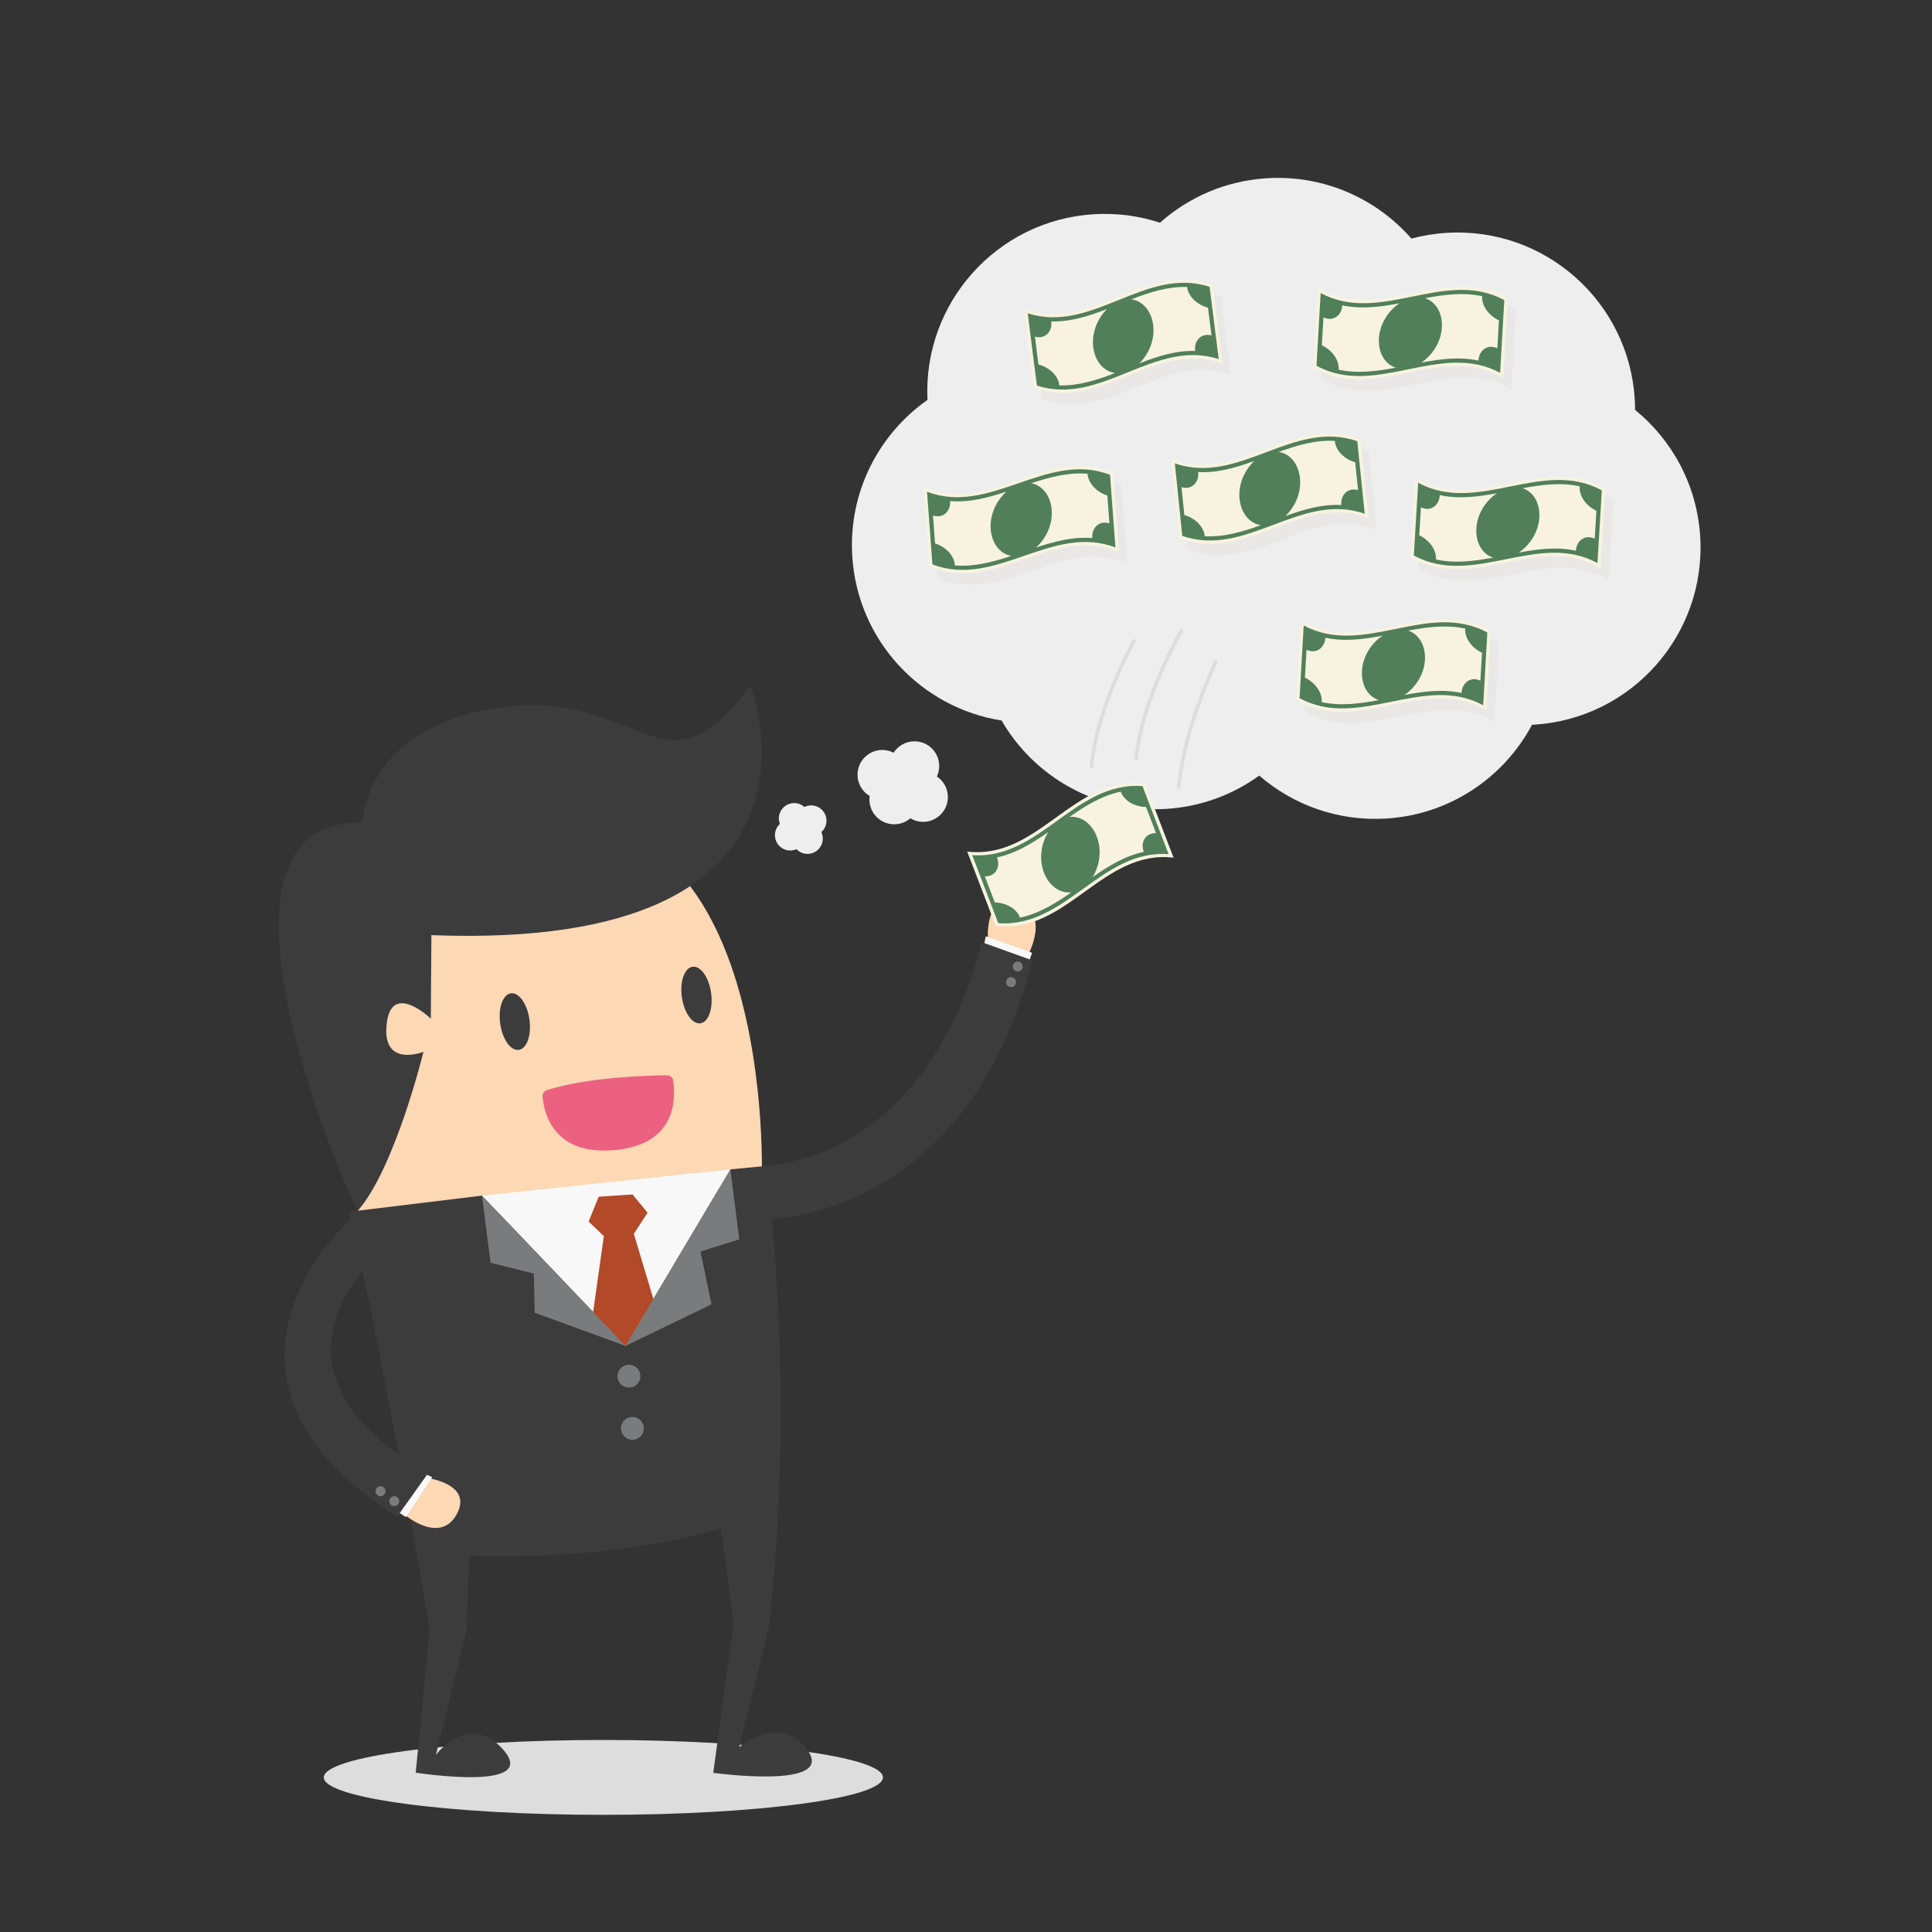 <svg width="1000" height="1000" xmlns="http://www.w3.org/2000/svg">
 <rect width="100%" height="100%" fill="#333333" stroke="none"/>

 <g>
  <title>background</title>
  <rect fill="none" id="canvas_background" height="402" width="582" y="-1" x="-1"/>
 </g>
 <g>
  <title>Layer 1</title>
  <path fill="#eeeeee" fill-rule="nonzero" d="m480.066,206.979c-2.408,-50.159 35.954,-93.069 86.224,-96.104c11.914,-0.719 23.424,0.891 34.118,4.395c14.857,-13.209 34.071,-21.734 55.454,-23.024c29.521,-1.782 56.609,10.595 74.691,31.245c5.888,-1.576 12.021,-2.59 18.341,-2.971c50.656,-3.058 94.199,35.528 97.256,86.184c0.11,1.82 0.15,3.629 0.154,5.429c19.235,15.662 32.111,39.01 33.724,65.721c3.058,50.655 -35.528,94.198 -86.184,97.255c-0.29,0.018 -0.579,0.015 -0.869,0.03c-14.543,27.258 -42.48,46.544 -75.578,48.541c-24.93,1.505 -48.124,-7.091 -65.63,-22.234c-13.659,9.884 -30.18,16.15 -48.255,17.241c-35.905,2.167 -68.216,-16.601 -85.09,-45.745c-41.669,-6.582 -74.654,-41.363 -77.301,-85.208c-1.992,-33.03 13.726,-63.026 38.945,-80.756" id="path16"/>
  <path fill="#eeeeee" fill-rule="nonzero" d="m456.674,388.186c2.114,0 4.103,0.521 5.86,1.426c2.28,-3.553 6.255,-5.914 10.79,-5.914c7.081,0 12.822,5.741 12.822,12.822c0,1.933 -0.44,3.757 -1.205,5.4c3.425,2.303 5.679,6.211 5.679,10.649c0,7.081 -5.74,12.821 -12.821,12.821c-2.421,0 -4.678,-0.682 -6.609,-1.849c-2.245,1.934 -5.161,3.11 -8.356,3.11c-7.082,0 -12.822,-5.74 -12.822,-12.821c0,-0.613 0.058,-1.209 0.14,-1.798c-3.766,-2.234 -6.299,-6.329 -6.299,-11.025c0,-7.081 5.74,-12.822 12.821,-12.822" id="path18"/>
  <path fill="#eeeeee" fill-rule="nonzero" d="m401.875,428.902c0.451,-0.951 1.07,-1.768 1.801,-2.439c-0.757,-1.958 -0.748,-4.207 0.223,-6.254c1.875,-3.956 6.601,-5.643 10.556,-3.768c0.704,0.334 1.331,0.76 1.884,1.254c2.099,-1.038 4.63,-1.145 6.91,-0.065c3.955,1.875 5.641,6.603 3.766,10.557c-0.468,0.986 -1.113,1.831 -1.879,2.515c0.959,2.064 1.029,4.522 -0.022,6.739c-1.875,3.956 -6.601,5.643 -10.556,3.768c-0.894,-0.424 -1.665,-0.999 -2.312,-1.671c-2.035,0.901 -4.434,0.95 -6.603,-0.079c-3.956,-1.875 -5.643,-6.601 -3.768,-10.557" id="path20"/>
  <path fill="#e9e8e7" fill-rule="nonzero" d="m610.338,243.349c1.4,13.665 2.801,27.33 4.201,40.995c34.456,13.866 63.619,-23.92 98.078,-10.053c-1.401,-13.666 -2.801,-27.331 -4.204,-40.996c-34.456,-13.866 -63.619,23.92 -98.075,10.054" id="path22"/>
  <path fill="#f7f3e0" fill-rule="nonzero" d="m606.095,237.399c1.4,13.665 2.801,27.33 4.201,40.995c34.459,13.867 63.62,-23.92 98.078,-10.054c-1.401,-13.665 -2.801,-27.33 -4.202,-40.995c-34.458,-13.866 -63.62,23.92 -98.076,10.054" id="path24"/>
  <path fill="#517f59" fill-rule="nonzero" d="m702.94,253.694c-5.374,-1.567 -9.174,2.583 -8.649,7.709c-9.931,-0.541 -19.516,2.289 -29.038,5.729c5.179,-4.82 8.375,-12.262 7.616,-19.672c-0.76,-7.412 -5.263,-12.71 -11.021,-13.539c9.524,-3.44 19.11,-6.27 29.041,-5.728l0.01,0.129c0.532,5.191 5.19,9.406 10.564,10.974c0.491,4.799 0.984,9.599 1.476,14.399zm-50.321,18.125c-9.521,3.44 -19.106,6.269 -29.036,5.729c-0.532,-5.191 -5.19,-9.406 -10.565,-10.974c-0.491,-4.8 -0.984,-9.6 -1.476,-14.4c5.375,1.569 9.175,-2.581 8.65,-7.707l-0.016,-0.13c9.931,0.541 19.516,-2.288 29.04,-5.728c-5.179,4.819 -8.375,12.261 -7.616,19.672c0.76,7.411 5.261,12.709 11.02,13.537zm-44.524,-32c1.282,12.51 2.564,25.02 3.846,37.529c33.061,11.646 61.37,-23.075 94.433,-11.429c-1.282,-12.509 -2.565,-25.017 -3.848,-37.528c-33.061,-11.646 -61.37,23.075 -94.431,11.428" id="path26"/>
  <path fill="#e9e8e7" fill-rule="nonzero" d="m631.938,153.321c-34.779,-13.04 -63.031,25.431 -97.809,12.391c1.726,13.627 3.453,27.256 5.179,40.883c34.78,13.041 63.031,-25.431 97.809,-12.391c-1.726,-13.627 -3.453,-27.255 -5.179,-40.883" id="path28"/>
  <path fill="#f7f3e0" fill-rule="nonzero" d="m632.875,188.254c-1.726,-13.627 -3.454,-27.255 -5.18,-40.884c-34.778,-13.04 -63.03,25.433 -97.809,12.393c1.728,13.627 3.454,27.255 5.18,40.884c34.779,13.04 63.031,-25.433 97.809,-12.393" id="path30"/>
  <path fill="#517f59" fill-rule="nonzero" d="m535.669,174.275c5.409,1.439 9.11,-2.801 8.463,-7.912c9.94,0.304 19.454,-2.754 28.892,-6.42c-5.064,4.941 -8.081,12.457 -7.145,19.849c0.936,7.391 5.564,12.58 11.34,13.271c-9.438,3.666 -18.954,6.724 -28.895,6.42l-0.014,-0.13c-0.655,-5.176 -5.412,-9.279 -10.821,-10.717c-0.606,-4.786 -1.212,-9.572 -1.82,-14.36zm49.874,-19.321c9.436,-3.666 18.951,-6.724 28.891,-6.42c0.656,5.178 5.414,9.28 10.824,10.719c0.606,4.786 1.212,9.574 1.819,14.36c-5.41,-1.44 -9.11,2.8 -8.463,7.912l0.019,0.13c-9.94,-0.305 -19.455,2.752 -28.894,6.419c5.062,-4.941 8.08,-12.457 7.144,-19.848c-0.936,-7.393 -5.564,-12.581 -11.34,-13.273zm45.275,30.927c-1.58,-12.475 -3.161,-24.95 -4.741,-37.425c-33.33,-10.854 -60.801,24.532 -94.131,13.679c1.579,12.475 3.16,24.95 4.741,37.425c33.33,10.855 60.801,-24.532 94.131,-13.679" id="path32"/>
  <path fill="#e9e8e7" fill-rule="nonzero" d="m736.715,253.101c-0.82,13.713 -1.639,27.424 -2.459,41.136c31.771,19.239 66.643,-13.355 98.415,5.883c0.819,-13.713 1.639,-27.424 2.459,-41.136c-31.773,-19.239 -66.643,13.356 -98.415,-5.883" id="path34"/>
  <path fill="#f7f3e0" fill-rule="nonzero" d="m732.474,247.151c-0.82,13.711 -1.64,27.424 -2.459,41.136c31.771,19.239 66.641,-13.356 98.414,5.883c0.819,-13.713 1.64,-27.425 2.459,-41.136c-31.771,-19.239 -66.643,13.355 -98.414,-5.883" id="path36"/>
  <path fill="#517f59" fill-rule="nonzero" d="m825.426,278.839c-5.051,-2.413 -9.47,1.071 -9.777,6.215c-9.714,-2.135 -19.63,-0.886 -29.581,0.974c5.888,-3.921 10.242,-10.751 10.686,-18.189c0.445,-7.436 -3.145,-13.39 -8.695,-15.136c9.954,-1.861 19.87,-3.109 29.584,-0.974l-0.01,0.129c-0.311,5.21 3.606,10.12 8.656,12.533c-0.287,4.816 -0.576,9.633 -0.863,14.449zm-52.584,9.78c-9.951,1.86 -19.867,3.107 -29.58,0.974c0.31,-5.209 -3.606,-10.119 -8.658,-12.533c0.287,-4.816 0.575,-9.633 0.863,-14.449c5.051,2.414 9.471,-1.07 9.779,-6.214l0.005,-0.131c9.714,2.135 19.63,0.887 29.582,-0.974c-5.888,3.922 -10.241,10.752 -10.686,18.189c-0.444,7.436 3.146,13.391 8.695,15.137zm-38.786,-38.756c-0.749,12.553 -1.5,25.105 -2.251,37.658c30.754,16.821 64.288,-12.884 95.041,3.938c0.749,-12.551 1.5,-25.104 2.25,-37.656c-30.753,-16.823 -64.286,12.884 -95.04,-3.939" id="path38"/>
  <path fill="#e9e8e7" fill-rule="nonzero" d="m482.135,257.985c1.015,13.699 2.031,27.398 3.046,41.096c34.054,14.831 64.268,-22.12 98.321,-7.287c-1.016,-13.699 -2.031,-27.399 -3.047,-41.098c-34.053,-14.831 -64.268,22.119 -98.32,7.289" id="path40"/>
  <path fill="#f7f3e0" fill-rule="nonzero" d="m579.26,285.842c-1.015,-13.699 -2.031,-27.398 -3.046,-41.096c-34.053,-14.831 -64.268,22.119 -98.321,7.287c1.015,13.699 2.031,27.399 3.046,41.098c34.054,14.831 64.268,-22.119 98.321,-7.289" id="path42"/>
  <path fill="#517f59" fill-rule="nonzero" d="m482.914,266.827c5.326,1.719 9.242,-2.322 8.861,-7.461c9.911,0.819 19.571,-1.739 29.188,-4.909c-5.312,4.671 -8.719,12.021 -8.168,19.45c0.551,7.43 4.902,12.852 10.634,13.844c-9.615,3.17 -19.277,5.729 -29.189,4.907l-0.007,-0.13c-0.385,-5.204 -4.923,-9.547 -10.249,-11.266c-0.357,-4.811 -0.714,-9.623 -1.07,-14.435zm50.81,-16.701c9.615,-3.17 19.275,-5.728 29.186,-4.909c0.386,5.204 4.924,9.549 10.251,11.268c0.356,4.811 0.714,9.624 1.07,14.435c-5.329,-1.719 -9.245,2.322 -8.864,7.461l0.014,0.131c-9.912,-0.821 -19.574,1.738 -29.19,4.907c5.312,-4.671 8.717,-12.02 8.166,-19.45c-0.55,-7.43 -4.902,-12.852 -10.634,-13.844zm43.605,33.24c-0.93,-12.54 -1.859,-25.08 -2.789,-37.62c-32.72,-12.572 -61.995,21.337 -94.716,8.765c0.93,12.54 1.86,25.08 2.789,37.621c32.721,12.571 61.996,-21.339 94.716,-8.766" id="path44"/>
  <path fill="#e9e8e7" fill-rule="nonzero" d="m782.295,201.67c0.785,-13.714 1.569,-27.427 2.353,-41.143c-31.823,-19.155 -66.608,13.53 -98.43,-5.625c-0.784,13.715 -1.567,27.429 -2.351,41.143c31.823,19.155 66.608,-13.529 98.429,5.625" id="path46"/>
  <path fill="#f7f3e0" fill-rule="nonzero" d="m778.054,195.72c0.784,-13.714 1.567,-27.427 2.351,-41.143c-31.823,-19.155 -66.608,13.53 -98.43,-5.625c-0.784,13.714 -1.567,27.427 -2.351,41.143c31.823,19.155 66.608,-13.53 98.43,5.625" id="path48"/>
  <path fill="#517f59" fill-rule="nonzero" d="m685.019,164.275c5.058,2.4 9.467,-1.095 9.761,-6.24c9.719,2.109 19.63,0.835 29.578,-1.051c-5.878,3.938 -10.214,10.779 -10.637,18.216c-0.426,7.439 3.18,13.384 8.732,15.114c-9.947,1.887 -19.861,3.161 -29.58,1.051l0.01,-0.129c0.297,-5.21 -3.634,-10.111 -8.69,-12.51c0.275,-4.817 0.551,-9.634 0.826,-14.451zm52.558,-9.916c9.947,-1.886 19.859,-3.16 29.578,-1.051c-0.299,5.209 3.634,10.109 8.691,12.51c-0.276,4.816 -0.551,9.634 -0.826,14.45c-5.058,-2.4 -9.469,1.095 -9.762,6.24l-0.005,0.131c-9.719,-2.11 -19.633,-0.836 -29.58,1.05c5.878,-3.938 10.214,-10.779 10.639,-18.215c0.425,-7.439 -3.18,-13.384 -8.734,-15.115zm38.886,38.654c0.718,-12.554 1.435,-25.108 2.154,-37.663c-30.797,-16.741 -64.254,13.051 -95.05,-3.69c-0.718,12.555 -1.435,25.109 -2.152,37.663c30.797,16.741 64.253,-13.051 95.049,3.69" id="path50"/>
  <path fill="#e9e8e7" fill-rule="nonzero" d="m773.526,373.722c0.784,-13.715 1.567,-27.429 2.351,-41.144c-31.823,-19.154 -66.608,13.53 -98.43,-5.625c-0.784,13.715 -1.567,27.429 -2.351,41.144c31.823,19.155 66.608,-13.53 98.43,5.625" id="path52"/>
  <path fill="#f7f3e0" fill-rule="nonzero" d="m769.285,367.772c0.784,-13.714 1.567,-27.429 2.351,-41.143c-31.823,-19.156 -66.609,13.529 -98.43,-5.626c-0.784,13.715 -1.567,27.429 -2.351,41.143c31.823,19.156 66.608,-13.529 98.43,5.626" id="path54"/>
  <path fill="#517f59" fill-rule="nonzero" d="m676.25,336.327c5.056,2.399 9.466,-1.096 9.761,-6.24c9.719,2.107 19.631,0.835 29.578,-1.051c-5.878,3.936 -10.214,10.779 -10.639,18.215c-0.425,7.439 3.18,13.384 8.734,15.115c-9.949,1.886 -19.86,3.16 -29.581,1.05l0.011,-0.129c0.296,-5.21 -3.632,-10.11 -8.69,-12.509c0.276,-4.817 0.55,-9.634 0.826,-14.451zm52.558,-9.918c9.946,-1.886 19.859,-3.16 29.578,-1.051c-0.297,5.21 3.632,10.11 8.69,12.51c-0.275,4.816 -0.55,9.634 -0.825,14.45c-5.059,-2.399 -9.469,1.095 -9.764,6.24l-0.003,0.131c-9.72,-2.109 -19.634,-0.836 -29.582,1.05c5.879,-3.936 10.214,-10.777 10.64,-18.215c0.425,-7.438 -3.18,-13.383 -8.734,-15.115zm38.886,38.655c0.718,-12.555 1.435,-25.109 2.152,-37.664c-30.796,-16.741 -64.253,13.053 -95.049,-3.689c-0.718,12.554 -1.436,25.109 -2.154,37.663c30.797,16.741 64.254,-13.051 95.05,3.69" id="path56"/>
  <path fill="#dddddd" fill-rule="nonzero" d="m564.969,397.647l-0.089,-0.005c-0.515,-0.048 -0.895,-0.504 -0.846,-1.02c2.92,-31.446 21.977,-65.014 22.17,-65.35c0.254,-0.449 0.825,-0.608 1.279,-0.347c0.45,0.258 0.605,0.83 0.347,1.28c-0.19,0.331 -19.047,33.556 -21.929,64.591c-0.045,0.486 -0.455,0.851 -0.932,0.851" id="path58"/>
  <path fill="#dddddd" fill-rule="nonzero" d="m610.118,408.385l-0.089,-0.004c-0.515,-0.048 -0.894,-0.505 -0.846,-1.02c2.92,-31.415 19.149,-64.961 19.312,-65.296c0.228,-0.464 0.786,-0.656 1.254,-0.43c0.465,0.226 0.657,0.787 0.431,1.254c-0.163,0.331 -16.244,33.578 -19.13,64.645c-0.045,0.486 -0.454,0.851 -0.932,0.851" id="path60"/>
  <path fill="#dddddd" fill-rule="nonzero" d="m588.068,393.819l-0.087,-0.005c-0.515,-0.048 -0.895,-0.504 -0.848,-1.02c2.924,-31.453 23.384,-66.425 23.59,-66.775c0.263,-0.445 0.836,-0.594 1.282,-0.33c0.448,0.263 0.595,0.838 0.331,1.284c-0.204,0.346 -20.453,34.965 -23.336,65.995c-0.045,0.486 -0.454,0.851 -0.932,0.851" id="path62"/>
  <path fill="#dddddd" fill-rule="nonzero" d="m312.301,939.359c-79.92,0 -144.705,-8.676 -144.705,-19.377c0,-10.701 64.785,-19.376 144.705,-19.376c79.918,0 144.705,8.675 144.705,19.376c0,10.7 -64.788,19.377 -144.705,19.377" id="path64"/>
  <path fill="#fcd8b4" fill-rule="nonzero" d="m186.289,632.325c0,0 -35.301,-180.989 75.72,-205.366c141.525,-31.075 132.253,186.029 132.253,186.029l-207.973,19.337" id="path66"/>
  <path fill="#3c3c3d" fill-rule="nonzero" d="m388.394,354.927c0,0 53.673,137.491 -165.101,129.103l-0.31,43.209c0,0 -19.865,-19.08 -22.72,1.851c-3.289,24.1 18.909,15.361 18.909,15.361c0,0 -14.602,59.94 -33.929,82.193c-3.138,-3.184 -91.925,-202.793 2.252,-200.883c0,0 1.07,-44.563 60.445,-57.611c82.963,-18.234 92.65,51.256 140.454,-13.223" id="path68"/>
  <path fill="#3c3c3d" fill-rule="nonzero" d="m274.039,527.732c1.121,8.082 -1.357,15.107 -5.54,15.686c-4.178,0.58 -8.475,-5.505 -9.596,-13.589c-1.121,-8.085 1.361,-15.109 5.539,-15.689c4.18,-0.579 8.476,5.506 9.598,13.591" id="path70"/>
  <path fill="#3c3c3d" fill-rule="nonzero" d="m368.069,513.98c1.121,8.082 -1.359,15.107 -5.54,15.686c-4.178,0.579 -8.475,-5.506 -9.596,-13.59c-1.121,-8.084 1.361,-15.107 5.539,-15.688c4.179,-0.579 8.476,5.505 9.598,13.591" id="path72"/>
  <path fill="#ec6180" fill-rule="nonzero" d="m345.209,556.547c-9.244,0.092 -40.664,0.915 -62.164,7.683c-1.4,0.44 -2.304,1.798 -2.197,3.261c0.566,7.804 4.992,30.916 37.721,27.751c32.291,-3.12 31.149,-27.754 29.834,-36.014c-0.25,-1.565 -1.61,-2.696 -3.194,-2.681" id="path74"/>
  <path fill="#3c3c3d" fill-rule="nonzero" d="m180.593,627.209l68.889,-8.355l74.285,77.786l54.296,-91.388l18.637,-1.786c8.865,77.16 10.195,157.455 1.489,237.329l-15.574,63.561c0,0 21.686,-18.326 35.591,1.844c13.909,20.168 -49.016,11.412 -49.016,11.412l10.537,-77.816l-6.598,-48.72c0,0 -49.249,16.659 -130.289,14.329l-1.375,39.304l-15.844,63.64c0,0 16.381,-21.974 33.741,-3.925c22.734,23.632 -44.196,13.091 -44.196,13.091l7.308,-74.045c0,0 -25.517,-149.793 -41.883,-216.261" id="path76"/>
  <path fill="#f8f8f8" fill-rule="nonzero" d="m378.063,605.252l-54.296,91.388l-74.285,-77.786l128.581,-13.601" id="path78"/>
  <path fill="#7a7b7c" fill-rule="nonzero" d="m378.063,605.252l4.585,36.241l-20.081,6.286l5.713,27.355l-44.513,21.505l54.296,-91.388" id="path80"/>
  <path fill="#7a7b7c" fill-rule="nonzero" d="m323.766,696.64l-46.985,-17.166l-0.474,-20.269l-22.387,-5.606l-4.439,-34.745l74.285,77.786" id="path82"/>
  <path fill="#b24928" fill-rule="nonzero" d="m335.189,627.674l-7.814,-9.432l-17.527,1.18l-5.17,12.859l7.87,7.518l-5.556,39.35l16.775,17.492l14.435,-24.274l-10.127,-33.77l7.115,-10.922" id="path84"/>
  <path fill="#7a7b7c" fill-rule="nonzero" d="m319.889,714.111c1.001,3.114 4.339,4.819 7.452,3.815c3.112,-1.002 4.816,-4.339 3.815,-7.454c-1.002,-3.109 -4.343,-4.817 -7.451,-3.816c-3.115,1.009 -4.824,4.344 -3.816,7.455" id="path86"/>
  <path fill="#7a7b7c" fill-rule="nonzero" d="m321.696,741.127c1.006,3.111 4.343,4.82 7.452,3.815c3.111,-1.005 4.819,-4.343 3.811,-7.449c-1,-3.112 -4.339,-4.821 -7.447,-3.817c-3.115,1.001 -4.824,4.341 -3.816,7.451" id="path88"/>
  <path fill="#fcd8b4" fill-rule="nonzero" d="m209.194,783.861c0,0 18.488,15.811 27.183,-0.052c8.694,-15.861 -15.61,-18.867 -15.61,-18.867l-11.572,18.92" id="path90"/>
  <path fill="#f8f8f8" fill-rule="nonzero" d="m218.448,762.212l5.276,2.379l-13.617,20.661l-4.939,-3.19l13.28,-19.85" id="path92"/>
  <path fill="#3c3c3d" fill-rule="nonzero" d="m181.63,630.856c0,0 -91.487,80.976 23.985,154.1l16.345,-22.949c0,0 -85.955,-39.779 -33.893,-104.989l-6.438,-26.163" id="path94"/>
  <path fill="#7a7b7c" fill-rule="nonzero" d="m195.839,774.171c1.285,0.618 2.828,0.076 3.444,-1.205c0.615,-1.288 0.074,-2.826 -1.208,-3.444c-1.281,-0.618 -2.822,-0.072 -3.444,1.205c-0.614,1.284 -0.074,2.826 1.208,3.444" id="path96"/>
  <path fill="#7a7b7c" fill-rule="nonzero" d="m202.954,779.306c1.285,0.618 2.824,0.077 3.444,-1.205c0.616,-1.281 0.077,-2.821 -1.208,-3.44c-1.285,-0.614 -2.825,-0.076 -3.442,1.205c-0.615,1.281 -0.079,2.822 1.206,3.44" id="path98"/>
  <path fill="#fcd8b4" fill-rule="nonzero" d="m532.375,493.791c0,0 11.443,-21.47 -5.926,-26.529c-17.367,-5.058 -15.049,19.323 -15.049,19.323l20.975,7.206" id="path100"/>
  <path fill="#f8f8f8" fill-rule="nonzero" d="m509.239,489.436l1.006,-4.832l23.975,8.556l-1.768,4.95l-23.214,-8.674" id="path102"/>
  <path fill="#3c3c3d" fill-rule="nonzero" d="m397.304,631.075c0,0 103.916,-0.219 136.916,-134.026l-26.24,-9.456c0,0 -20.929,105.985 -111.28,115.874l0.604,27.609" id="path104"/>
  <path fill="#7a7b7c" fill-rule="nonzero" d="m525.805,508.926c0.321,-1.39 -0.537,-2.779 -1.923,-3.104c-1.389,-0.319 -2.774,0.541 -3.1,1.925c-0.325,1.384 0.539,2.771 1.92,3.101c1.387,0.324 2.777,-0.539 3.103,-1.923" id="path106"/>
  <path fill="#7a7b7c" fill-rule="nonzero" d="m529.283,500.867c0.323,-1.387 -0.537,-2.772 -1.926,-3.1c-1.383,-0.325 -2.771,0.536 -3.094,1.921c-0.325,1.387 0.535,2.776 1.92,3.1c1.385,0.326 2.774,-0.532 3.1,-1.921" id="path108"/>
  <path fill="#f7f3e0" fill-rule="nonzero" d="m500.626,440.777c4.921,12.825 9.841,25.65 14.762,38.475c36.881,4.389 55.165,-39.703 92.048,-35.315c-4.92,-12.825 -9.841,-25.65 -14.761,-38.475c-36.883,-4.389 -55.166,39.703 -92.049,35.315" id="path110"/>
  <path fill="#517f59" fill-rule="nonzero" d="m598.365,431.219c-5.595,-0.11 -8.181,4.889 -6.335,9.7c-9.726,2.071 -18.24,7.305 -26.534,13.111c3.741,-6.005 4.884,-14.024 2.215,-20.979c-2.669,-6.956 -8.399,-10.894 -14.174,-10.191c8.295,-5.808 16.809,-11.041 26.538,-13.113l0.044,0.122c1.87,4.871 7.466,7.725 13.062,7.835c1.729,4.505 3.456,9.009 5.184,13.514zm-43.841,30.636c-8.294,5.806 -16.806,11.04 -26.532,13.111c-1.87,-4.871 -7.466,-7.725 -13.065,-7.834c-1.726,-4.505 -3.455,-9.01 -5.184,-13.514c5.598,0.109 8.182,-4.889 6.336,-9.7l-0.05,-0.121c9.727,-2.071 18.242,-7.305 26.538,-13.113c-3.741,6.005 -4.884,14.024 -2.215,20.979c2.669,6.956 8.398,10.894 14.172,10.191zm-51.334,-19.262c4.503,11.74 9.008,23.48 13.511,35.22c34.956,2.61 53.216,-38.299 88.171,-35.69c-4.504,-11.74 -9.009,-23.48 -13.511,-35.221c-34.956,-2.609 -53.216,38.3 -88.171,35.691" id="path112"/>
 </g>
</svg>